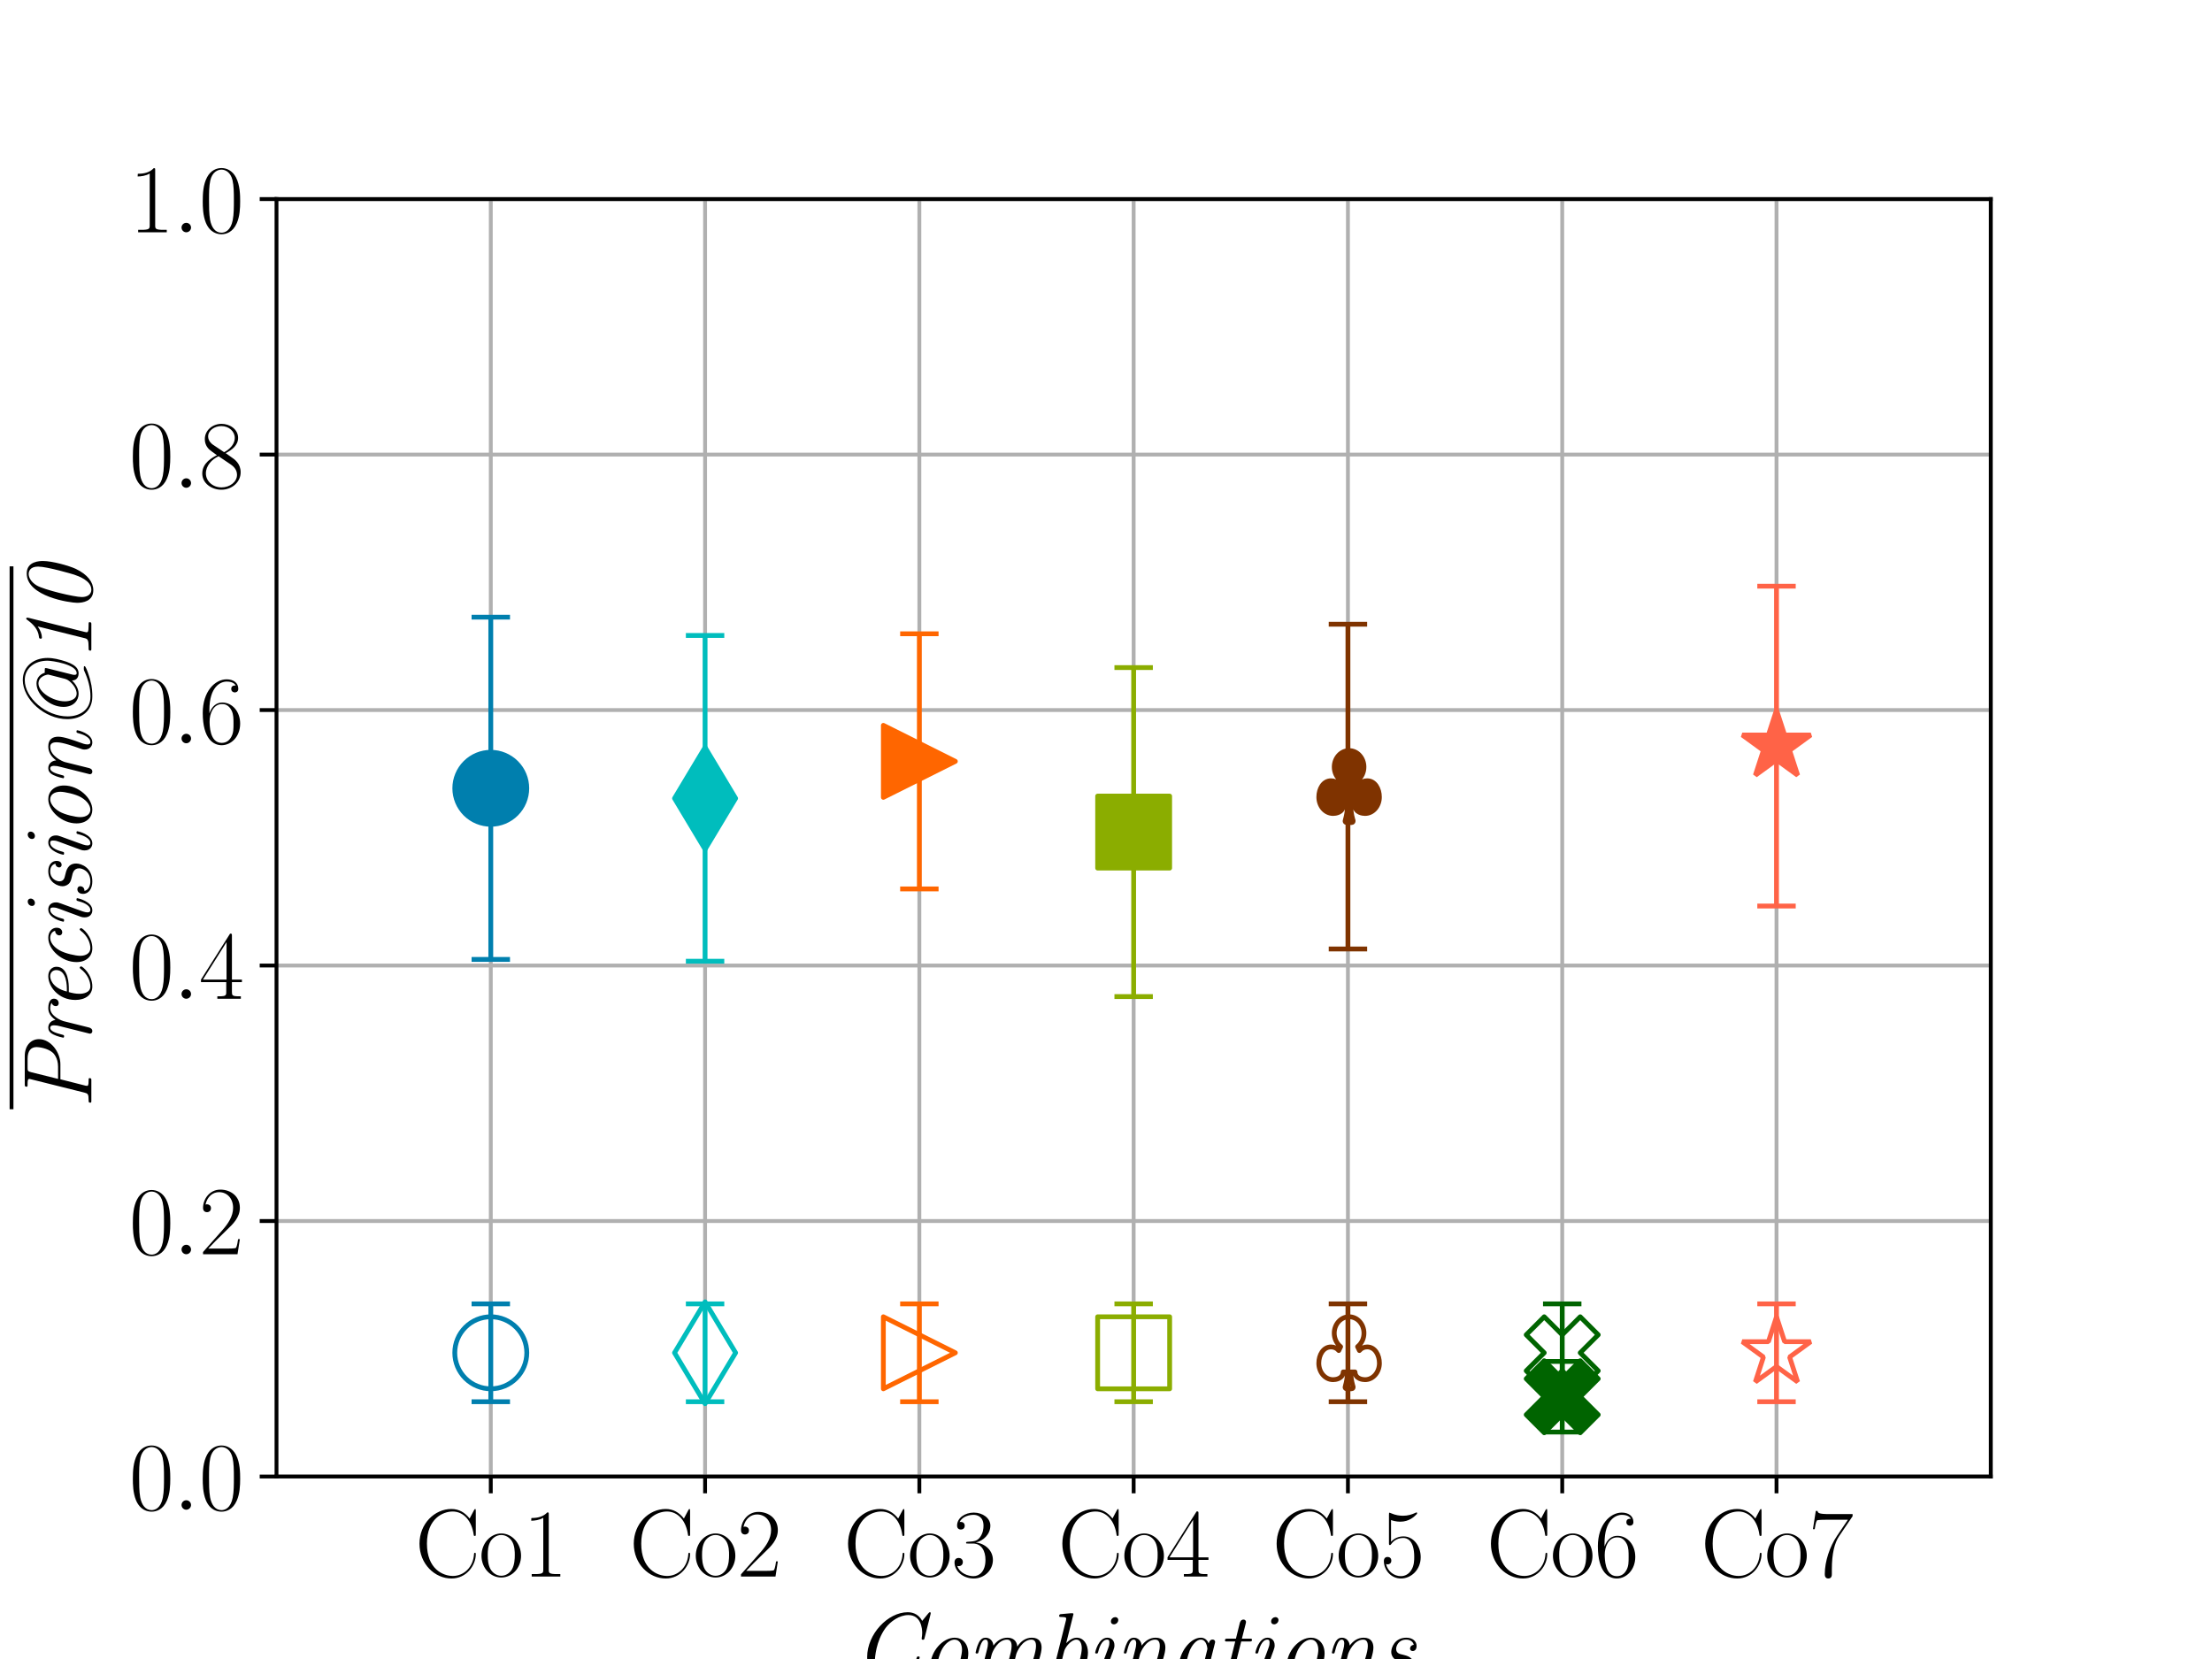 <?xml version="1.0" encoding="utf-8" standalone="no"?>
<!DOCTYPE svg PUBLIC "-//W3C//DTD SVG 1.1//EN"
  "http://www.w3.org/Graphics/SVG/1.1/DTD/svg11.dtd">
<svg xmlns:xlink="http://www.w3.org/1999/xlink" width="460.8pt" height="345.6pt" viewBox="0 0 460.8 345.6" xmlns="http://www.w3.org/2000/svg" version="1.1">
 <defs>
  <style type="text/css">*{stroke-linejoin: round; stroke-linecap: butt}</style>
 </defs>
 <g id="figure_1">
  <g id="patch_1">
   <path d="M 0 345.6 
L 460.8 345.6 
L 460.8 0 
L 0 0 
z
" style="fill: #ffffff"/>
  </g>
  <g id="axes_1">
   <g id="patch_2">
    <path d="M 57.6 307.584 
L 414.72 307.584 
L 414.72 41.472 
L 57.6 41.472 
z
" style="fill: #ffffff"/>
   </g>
   <g id="matplotlib.axis_1">
    <g id="xtick_1">
     <g id="line2d_1">
      <path d="M 102.24 307.584 
L 102.24 41.472 
" clip-path="url(#pe9d53f140f)" style="fill: none; stroke: #b0b0b0; stroke-width: 0.8; stroke-linecap: square"/>
     </g>
     <g id="line2d_2">
      <defs>
       <path id="m8aa41862f3" d="M 0 0 
L 0 3.5 
" style="stroke: #000000; stroke-width: 0.8"/>
      </defs>
      <g>
       <use xlink:href="#m8aa41862f3" x="102.24" y="307.584" style="stroke: #000000; stroke-width: 0.8"/>
      </g>
     </g>
     <g id="text_1">
      <!-- Co1 -->
      <g transform="translate(86.451 328.421)scale(0.2 -0.2)">
       <defs>
        <path id="CMR17-43" d="M 3974 4289 
C 3974 4403 3968 4410 3930 4410 
C 3904 4410 3898 4403 3853 4327 
L 3571 3792 
C 3258 4187 2874 4416 2381 4416 
C 1286 4416 294 3456 294 2148 
C 294 826 1286 -128 2387 -128 
C 3366 -128 3974 730 3974 1461 
C 3974 1524 3974 1550 3917 1550 
C 3866 1550 3866 1531 3859 1474 
C 3808 585 3168 38 2477 38 
C 1824 38 781 495 781 2147 
C 781 3805 1843 4250 2464 4250 
C 3187 4250 3712 3628 3834 2745 
C 3846 2668 3846 2655 3904 2655 
C 3974 2655 3974 2668 3974 2783 
L 3974 4289 
z
" transform="scale(0.016)"/>
        <path id="CMR17-6f" d="M 2758 1356 
C 2758 2176 2163 2816 1466 2816 
C 768 2816 173 2176 173 1356 
C 173 551 768 -64 1466 -64 
C 2163 -64 2758 551 2758 1356 
z
M 1466 51 
C 1165 51 909 230 762 480 
C 602 767 582 1126 582 1408 
C 582 1677 595 2010 762 2298 
C 890 2509 1139 2714 1466 2714 
C 1754 2714 1997 2554 2150 2330 
C 2349 2029 2349 1607 2349 1408 
C 2349 1158 2336 775 2163 467 
C 1984 173 1709 51 1466 51 
z
" transform="scale(0.016)"/>
        <path id="CMR17-31" d="M 1702 4058 
C 1702 4192 1696 4192 1606 4192 
C 1357 3916 979 3827 621 3827 
C 602 3827 570 3827 563 3808 
C 557 3795 557 3782 557 3648 
C 755 3648 1088 3686 1344 3839 
L 1344 461 
C 1344 236 1331 160 781 160 
L 589 160 
L 589 0 
C 896 0 1216 0 1523 0 
C 1830 0 2150 0 2458 0 
L 2458 160 
L 2266 160 
C 1715 160 1702 230 1702 458 
L 1702 4058 
z
" transform="scale(0.016)"/>
       </defs>
       <use xlink:href="#CMR17-43" transform="scale(0.996)"/>
       <use xlink:href="#CMR17-6f" transform="translate(66.51 0)scale(0.996)"/>
       <use xlink:href="#CMR17-31" transform="translate(112.2 0)scale(0.996)"/>
      </g>
     </g>
    </g>
    <g id="xtick_2">
     <g id="line2d_3">
      <path d="M 146.88 307.584 
L 146.88 41.472 
" clip-path="url(#pe9d53f140f)" style="fill: none; stroke: #b0b0b0; stroke-width: 0.8; stroke-linecap: square"/>
     </g>
     <g id="line2d_4">
      <g>
       <use xlink:href="#m8aa41862f3" x="146.88" y="307.584" style="stroke: #000000; stroke-width: 0.8"/>
      </g>
     </g>
     <g id="text_2">
      <!-- Co2 -->
      <g transform="translate(131.091 328.421)scale(0.2 -0.2)">
       <defs>
        <path id="CMR17-32" d="M 2669 989 
L 2554 989 
C 2490 536 2438 459 2413 420 
C 2381 369 1920 369 1830 369 
L 602 369 
C 832 619 1280 1072 1824 1597 
C 2214 1967 2669 2402 2669 3035 
C 2669 3790 2067 4224 1395 4224 
C 691 4224 262 3604 262 3030 
C 262 2780 448 2748 525 2748 
C 589 2748 781 2787 781 3010 
C 781 3207 614 3264 525 3264 
C 486 3264 448 3258 422 3245 
C 544 3790 915 4058 1306 4058 
C 1862 4058 2227 3617 2227 3035 
C 2227 2479 1901 2000 1536 1584 
L 262 146 
L 262 0 
L 2515 0 
L 2669 989 
z
" transform="scale(0.016)"/>
       </defs>
       <use xlink:href="#CMR17-43" transform="scale(0.996)"/>
       <use xlink:href="#CMR17-6f" transform="translate(66.51 0)scale(0.996)"/>
       <use xlink:href="#CMR17-32" transform="translate(112.2 0)scale(0.996)"/>
      </g>
     </g>
    </g>
    <g id="xtick_3">
     <g id="line2d_5">
      <path d="M 191.52 307.584 
L 191.52 41.472 
" clip-path="url(#pe9d53f140f)" style="fill: none; stroke: #b0b0b0; stroke-width: 0.8; stroke-linecap: square"/>
     </g>
     <g id="line2d_6">
      <g>
       <use xlink:href="#m8aa41862f3" x="191.52" y="307.584" style="stroke: #000000; stroke-width: 0.8"/>
      </g>
     </g>
     <g id="text_3">
      <!-- Co3 -->
      <g transform="translate(175.731 328.421)scale(0.2 -0.2)">
       <defs>
        <path id="CMR17-33" d="M 1414 2157 
C 1984 2157 2234 1662 2234 1090 
C 2234 320 1824 25 1453 25 
C 1114 25 563 194 390 693 
C 422 680 454 680 486 680 
C 640 680 755 782 755 948 
C 755 1133 614 1216 486 1216 
C 378 1216 211 1165 211 926 
C 211 335 787 -128 1466 -128 
C 2176 -128 2720 430 2720 1085 
C 2720 1707 2208 2157 1600 2227 
C 2086 2328 2554 2756 2554 3329 
C 2554 3820 2048 4179 1472 4179 
C 890 4179 378 3829 378 3329 
C 378 3110 544 3072 627 3072 
C 762 3072 877 3155 877 3321 
C 877 3486 762 3569 627 3569 
C 602 3569 570 3569 544 3557 
C 730 3959 1235 4032 1459 4032 
C 1683 4032 2106 3925 2106 3320 
C 2106 3143 2080 2828 1862 2550 
C 1670 2304 1453 2304 1242 2284 
C 1210 2284 1062 2269 1037 2269 
C 992 2263 966 2257 966 2208 
C 966 2163 973 2157 1101 2157 
L 1414 2157 
z
" transform="scale(0.016)"/>
       </defs>
       <use xlink:href="#CMR17-43" transform="scale(0.996)"/>
       <use xlink:href="#CMR17-6f" transform="translate(66.51 0)scale(0.996)"/>
       <use xlink:href="#CMR17-33" transform="translate(112.2 0)scale(0.996)"/>
      </g>
     </g>
    </g>
    <g id="xtick_4">
     <g id="line2d_7">
      <path d="M 236.16 307.584 
L 236.16 41.472 
" clip-path="url(#pe9d53f140f)" style="fill: none; stroke: #b0b0b0; stroke-width: 0.8; stroke-linecap: square"/>
     </g>
     <g id="line2d_8">
      <g>
       <use xlink:href="#m8aa41862f3" x="236.16" y="307.584" style="stroke: #000000; stroke-width: 0.8"/>
      </g>
     </g>
     <g id="text_4">
      <!-- Co4 -->
      <g transform="translate(220.371 328.421)scale(0.2 -0.2)">
       <defs>
        <path id="CMR17-34" d="M 2150 4122 
C 2150 4256 2144 4256 2029 4256 
L 128 1254 
L 128 1088 
L 1779 1088 
L 1779 457 
C 1779 224 1766 160 1318 160 
L 1197 160 
L 1197 0 
C 1402 0 1747 0 1965 0 
C 2182 0 2528 0 2733 0 
L 2733 160 
L 2611 160 
C 2163 160 2150 224 2150 457 
L 2150 1088 
L 2803 1088 
L 2803 1254 
L 2150 1254 
L 2150 4122 
z
M 1798 3703 
L 1798 1254 
L 256 1254 
L 1798 3703 
z
" transform="scale(0.016)"/>
       </defs>
       <use xlink:href="#CMR17-43" transform="scale(0.996)"/>
       <use xlink:href="#CMR17-6f" transform="translate(66.51 0)scale(0.996)"/>
       <use xlink:href="#CMR17-34" transform="translate(112.2 0)scale(0.996)"/>
      </g>
     </g>
    </g>
    <g id="xtick_5">
     <g id="line2d_9">
      <path d="M 280.8 307.584 
L 280.8 41.472 
" clip-path="url(#pe9d53f140f)" style="fill: none; stroke: #b0b0b0; stroke-width: 0.8; stroke-linecap: square"/>
     </g>
     <g id="line2d_10">
      <g>
       <use xlink:href="#m8aa41862f3" x="280.8" y="307.584" style="stroke: #000000; stroke-width: 0.8"/>
      </g>
     </g>
     <g id="text_5">
      <!-- Co5 -->
      <g transform="translate(265.011 328.421)scale(0.2 -0.2)">
       <defs>
        <path id="CMR17-35" d="M 730 3692 
C 794 3666 1056 3584 1325 3584 
C 1920 3584 2246 3911 2432 4100 
C 2432 4157 2432 4192 2394 4192 
C 2387 4192 2374 4192 2323 4163 
C 2099 4058 1837 3973 1517 3973 
C 1325 3973 1037 3999 723 4139 
C 653 4171 640 4171 634 4171 
C 602 4171 595 4164 595 4037 
L 595 2203 
C 595 2089 595 2057 659 2057 
C 691 2057 704 2070 736 2114 
C 941 2401 1222 2522 1542 2522 
C 1766 2522 2246 2382 2246 1289 
C 2246 1085 2246 715 2054 421 
C 1894 159 1645 25 1370 25 
C 947 25 518 320 403 814 
C 429 807 480 795 506 795 
C 589 795 749 840 749 1038 
C 749 1210 627 1280 506 1280 
C 358 1280 262 1190 262 1011 
C 262 454 704 -128 1382 -128 
C 2042 -128 2669 440 2669 1264 
C 2669 2030 2170 2624 1549 2624 
C 1222 2624 947 2503 730 2274 
L 730 3692 
z
" transform="scale(0.016)"/>
       </defs>
       <use xlink:href="#CMR17-43" transform="scale(0.996)"/>
       <use xlink:href="#CMR17-6f" transform="translate(66.51 0)scale(0.996)"/>
       <use xlink:href="#CMR17-35" transform="translate(112.2 0)scale(0.996)"/>
      </g>
     </g>
    </g>
    <g id="xtick_6">
     <g id="line2d_11">
      <path d="M 325.44 307.584 
L 325.44 41.472 
" clip-path="url(#pe9d53f140f)" style="fill: none; stroke: #b0b0b0; stroke-width: 0.8; stroke-linecap: square"/>
     </g>
     <g id="line2d_12">
      <g>
       <use xlink:href="#m8aa41862f3" x="325.44" y="307.584" style="stroke: #000000; stroke-width: 0.8"/>
      </g>
     </g>
     <g id="text_6">
      <!-- Co6 -->
      <g transform="translate(309.651 328.421)scale(0.2 -0.2)">
       <defs>
        <path id="CMR17-36" d="M 678 2176 
C 678 3690 1395 4032 1811 4032 
C 1946 4032 2272 4009 2400 3776 
C 2298 3776 2106 3776 2106 3553 
C 2106 3381 2246 3323 2336 3323 
C 2394 3323 2566 3348 2566 3560 
C 2566 3954 2246 4179 1805 4179 
C 1043 4179 243 3390 243 1984 
C 243 253 966 -128 1478 -128 
C 2099 -128 2688 427 2688 1283 
C 2688 2081 2170 2662 1517 2662 
C 1126 2662 838 2407 678 1960 
L 678 2176 
z
M 1478 25 
C 691 25 691 1200 691 1436 
C 691 1896 909 2560 1504 2560 
C 1613 2560 1926 2560 2138 2120 
C 2253 1870 2253 1609 2253 1289 
C 2253 944 2253 690 2118 434 
C 1978 171 1773 25 1478 25 
z
" transform="scale(0.016)"/>
       </defs>
       <use xlink:href="#CMR17-43" transform="scale(0.996)"/>
       <use xlink:href="#CMR17-6f" transform="translate(66.51 0)scale(0.996)"/>
       <use xlink:href="#CMR17-36" transform="translate(112.2 0)scale(0.996)"/>
      </g>
     </g>
    </g>
    <g id="xtick_7">
     <g id="line2d_13">
      <path d="M 370.08 307.584 
L 370.08 41.472 
" clip-path="url(#pe9d53f140f)" style="fill: none; stroke: #b0b0b0; stroke-width: 0.8; stroke-linecap: square"/>
     </g>
     <g id="line2d_14">
      <g>
       <use xlink:href="#m8aa41862f3" x="370.08" y="307.584" style="stroke: #000000; stroke-width: 0.8"/>
      </g>
     </g>
     <g id="text_7">
      <!-- Co7 -->
      <g transform="translate(354.291 328.421)scale(0.2 -0.2)">
       <defs>
        <path id="CMR17-37" d="M 2886 3941 
L 2886 4081 
L 1382 4081 
C 634 4081 621 4165 595 4288 
L 480 4288 
L 294 3094 
L 410 3094 
C 429 3215 474 3540 550 3661 
C 589 3712 1062 3712 1171 3712 
L 2579 3712 
L 1869 2661 
C 1395 1954 1069 999 1069 165 
C 1069 89 1069 -128 1299 -128 
C 1530 -128 1530 89 1530 171 
L 1530 465 
C 1530 1508 1709 2196 2003 2636 
L 2886 3941 
z
" transform="scale(0.016)"/>
       </defs>
       <use xlink:href="#CMR17-43" transform="scale(0.996)"/>
       <use xlink:href="#CMR17-6f" transform="translate(66.51 0)scale(0.996)"/>
       <use xlink:href="#CMR17-37" transform="translate(112.2 0)scale(0.996)"/>
      </g>
     </g>
    </g>
    <g id="text_8">
     <!-- $$\textit{Combinations}$$ -->
     <g transform="translate(177.629 350.134)scale(0.2 -0.2)">
      <defs>
       <path id="CMTI12-43" d="M 5088 4341 
C 5094 4360 5101 4410 5101 4423 
C 5101 4480 5056 4480 5043 4480 
C 5030 4480 5005 4480 4960 4423 
L 4544 3914 
C 4339 4289 4013 4480 3597 4480 
C 2304 4480 947 3056 947 1550 
C 947 469 1651 -128 2464 -128 
C 3162 -128 3667 368 3718 412 
C 4275 959 4378 1518 4378 1531 
C 4378 1588 4326 1588 4288 1588 
C 4237 1588 4211 1582 4192 1524 
C 3904 552 3155 57 2560 57 
C 1978 57 1453 464 1453 1327 
C 1453 1505 1523 2592 2144 3443 
C 2470 3882 3053 4295 3642 4295 
C 4467 4295 4544 3411 4544 3131 
C 4544 3036 4531 2890 4512 2795 
L 4512 2738 
C 4512 2681 4563 2681 4595 2681 
C 4659 2681 4672 2687 4698 2789 
L 5088 4341 
z
" transform="scale(0.016)"/>
       <path id="CMTI12-6f" d="M 3181 1782 
C 3181 2446 2771 2816 2291 2816 
C 1510 2816 704 1916 704 971 
C 704 281 1133 -64 1594 -64 
C 2374 -64 3181 849 3181 1782 
z
M 1600 64 
C 1331 64 1114 294 1114 728 
C 1114 1022 1267 1724 1478 2088 
C 1715 2497 2042 2689 2278 2689 
C 2605 2689 2771 2389 2771 2024 
C 2771 1750 2618 1028 2413 677 
C 2150 224 1824 64 1600 64 
z
" transform="scale(0.016)"/>
       <path id="CMTI12-6d" d="M 3187 1731 
C 3226 1878 3571 2689 4186 2689 
C 4480 2689 4480 2369 4480 2261 
C 4480 1865 4198 1098 4090 786 
C 4032 626 4006 568 4006 434 
C 4006 128 4205 -64 4467 -64 
C 5062 -64 5267 888 5267 913 
C 5267 971 5210 971 5184 971 
C 5107 971 5101 952 5075 856 
C 5018 639 4845 64 4486 64 
C 4390 64 4339 109 4339 255 
C 4339 409 4410 607 4461 734 
C 4627 1201 4845 1795 4845 2165 
C 4845 2503 4698 2816 4205 2816 
C 3808 2816 3488 2586 3258 2236 
C 3219 2670 2918 2816 2611 2816 
C 2240 2816 1926 2618 1696 2299 
C 1677 2586 1478 2816 1184 2816 
C 1037 2816 870 2753 736 2478 
C 614 2242 531 1858 531 1846 
C 531 1795 563 1782 621 1782 
C 691 1782 698 1788 736 1935 
C 832 2312 954 2689 1171 2689 
C 1338 2689 1338 2503 1338 2427 
C 1338 2305 1312 2165 1286 2076 
L 819 211 
C 794 121 794 115 794 89 
C 794 13 845 -64 960 -64 
C 1037 -64 1139 -19 1184 109 
C 1197 172 1440 1130 1478 1290 
C 1510 1431 1549 1565 1581 1705 
C 1645 1941 1997 2689 2592 2689 
C 2886 2689 2886 2363 2886 2261 
C 2886 2133 2861 1993 2835 1878 
L 2413 192 
C 2394 121 2394 102 2394 89 
C 2394 19 2445 -64 2560 -64 
C 2707 -64 2771 51 2797 160 
L 3187 1731 
z
" transform="scale(0.016)"/>
       <path id="CMTI12-62" d="M 1907 4276 
C 1920 4320 1926 4339 1926 4358 
C 1926 4416 1882 4416 1779 4416 
L 1139 4358 
C 1050 4353 992 4347 992 4232 
C 992 4169 1043 4169 1133 4169 
C 1453 4169 1453 4111 1453 4048 
C 1453 4016 1440 3972 1434 3940 
L 787 1358 
C 730 1128 730 962 730 892 
C 730 286 1037 -64 1434 -64 
C 2150 -64 2874 932 2874 1846 
C 2874 2401 2579 2816 2138 2816 
C 1818 2816 1555 2561 1453 2459 
L 1907 4276 
z
M 1440 64 
C 1152 64 1062 409 1062 677 
C 1062 926 1133 1181 1274 1756 
C 1293 1820 1306 1884 1325 1948 
C 1389 2197 1779 2689 2118 2689 
C 2349 2689 2470 2452 2470 2114 
C 2470 1756 2253 958 2125 690 
C 1901 243 1638 64 1440 64 
z
" transform="scale(0.016)"/>
       <path id="CMTI12-69" d="M 2042 3969 
C 2042 4090 1952 4160 1843 4160 
C 1728 4160 1562 4058 1562 3879 
C 1562 3739 1664 3688 1760 3688 
C 1888 3688 2042 3803 2042 3969 
z
M 864 722 
C 813 581 813 498 813 441 
C 813 70 1062 -64 1274 -64 
C 1862 -64 2067 888 2067 913 
C 2067 971 2010 971 1984 971 
C 1907 971 1901 952 1875 856 
C 1818 639 1651 64 1286 64 
C 1216 64 1139 96 1139 249 
C 1139 415 1229 645 1344 958 
L 1722 1993 
C 1779 2152 1792 2203 1792 2318 
C 1792 2644 1581 2816 1331 2816 
C 742 2816 531 1871 531 1839 
C 531 1782 589 1782 621 1782 
C 698 1782 704 1801 730 1890 
C 781 2095 947 2689 1318 2689 
C 1459 2689 1459 2567 1459 2497 
C 1459 2331 1421 2222 1376 2108 
L 864 722 
z
" transform="scale(0.016)"/>
       <path id="CMTI12-6e" d="M 1587 1731 
C 1626 1871 1971 2689 2586 2689 
C 2880 2689 2880 2369 2880 2261 
C 2880 1865 2598 1098 2490 786 
C 2432 626 2406 568 2406 434 
C 2406 128 2605 -64 2867 -64 
C 3462 -64 3667 888 3667 913 
C 3667 971 3610 971 3584 971 
C 3507 971 3501 952 3475 856 
C 3418 639 3245 64 2886 64 
C 2790 64 2739 109 2739 255 
C 2739 409 2810 607 2861 734 
C 3027 1201 3245 1795 3245 2165 
C 3245 2503 3098 2816 2605 2816 
C 2208 2816 1907 2586 1696 2299 
C 1677 2586 1478 2816 1184 2816 
C 1037 2816 870 2753 736 2478 
C 614 2242 531 1858 531 1846 
C 531 1795 563 1782 621 1782 
C 691 1782 698 1788 736 1935 
C 832 2312 954 2689 1171 2689 
C 1338 2689 1338 2503 1338 2427 
C 1338 2305 1312 2165 1286 2076 
L 819 211 
C 794 121 794 115 794 89 
C 794 13 845 -64 960 -64 
C 1107 -64 1171 51 1197 160 
L 1587 1731 
z
" transform="scale(0.016)"/>
       <path id="CMTI12-61" d="M 3040 2440 
C 3059 2510 3059 2529 3059 2542 
C 3059 2612 3008 2695 2893 2695 
C 2688 2695 2643 2446 2643 2446 
L 2637 2440 
C 2515 2740 2298 2816 2125 2816 
C 1427 2816 691 1839 691 907 
C 691 338 992 -64 1427 -64 
C 1690 -64 1952 102 2195 390 
C 2266 0 2554 -64 2701 -64 
C 2950 -64 3078 121 3162 307 
C 3270 530 3347 894 3347 913 
C 3347 971 3290 971 3264 971 
C 3187 971 3181 964 3142 817 
C 3014 287 2893 64 2714 64 
C 2573 64 2541 198 2541 319 
C 2541 415 2566 562 2592 658 
L 3040 2440 
z
M 2234 773 
C 2195 607 1811 64 1440 64 
C 1101 64 1088 562 1088 639 
C 1088 958 1293 1712 1395 1967 
C 1562 2363 1850 2689 2125 2689 
C 2509 2689 2554 2120 2554 2076 
C 2554 2069 2534 1999 2534 1986 
L 2234 773 
z
" transform="scale(0.016)"/>
       <path id="CMTI12-74" d="M 1638 2566 
L 2170 2566 
C 2278 2566 2342 2566 2342 2681 
C 2342 2752 2298 2752 2189 2752 
L 1683 2752 
L 1939 3762 
C 1946 3775 1952 3833 1952 3846 
C 1952 3904 1907 4000 1786 4000 
C 1626 4000 1568 3859 1542 3762 
L 1293 2752 
L 749 2752 
C 634 2752 576 2752 576 2630 
C 576 2566 627 2566 730 2566 
L 1248 2566 
L 787 728 
C 755 600 755 524 755 498 
C 755 204 928 -64 1280 -64 
C 1907 -64 2227 881 2227 913 
C 2227 971 2170 971 2144 971 
C 2074 971 2067 958 2035 888 
C 1958 690 1709 64 1293 64 
C 1197 64 1107 109 1107 319 
C 1107 415 1133 562 1158 658 
L 1638 2566 
z
" transform="scale(0.016)"/>
       <path id="CMTI12-73" d="M 2445 2348 
C 2214 2323 2202 2129 2202 2104 
C 2202 2033 2246 1943 2374 1943 
C 2522 1943 2630 2059 2630 2277 
C 2630 2573 2374 2816 1965 2816 
C 1197 2816 973 2165 973 1890 
C 973 1654 1094 1520 1152 1456 
C 1261 1354 1382 1322 1658 1258 
C 1818 1226 2144 1150 2144 798 
C 2144 626 1990 64 1286 64 
C 1056 64 736 152 666 448 
C 973 448 973 713 973 727 
C 973 862 858 914 774 914 
C 723 914 474 888 474 542 
C 474 157 838 -64 1280 -64 
C 2176 -64 2458 645 2458 990 
C 2458 1539 2003 1641 1696 1712 
C 1523 1750 1293 1801 1293 2088 
C 1293 2254 1434 2689 1952 2689 
C 2214 2689 2400 2554 2445 2348 
z
" transform="scale(0.016)"/>
      </defs>
      <use xlink:href="#CMTI12-43" transform="scale(0.996)"/>
      <use xlink:href="#CMTI12-6f" transform="translate(69.739 0)scale(0.996)"/>
      <use xlink:href="#CMTI12-6d" transform="translate(119.553 0)scale(0.996)"/>
      <use xlink:href="#CMTI12-62" transform="translate(199.255 0)scale(0.996)"/>
      <use xlink:href="#CMTI12-69" transform="translate(244.087 0)scale(0.996)"/>
      <use xlink:href="#CMTI12-6e" transform="translate(273.975 0)scale(0.996)"/>
      <use xlink:href="#CMTI12-61" transform="translate(328.77 0)scale(0.996)"/>
      <use xlink:href="#CMTI12-74" transform="translate(378.584 0)scale(0.996)"/>
      <use xlink:href="#CMTI12-69" transform="translate(410.963 0)scale(0.996)"/>
      <use xlink:href="#CMTI12-6f" transform="translate(440.851 0)scale(0.996)"/>
      <use xlink:href="#CMTI12-6e" transform="translate(490.665 0)scale(0.996)"/>
      <use xlink:href="#CMTI12-73" transform="translate(545.46 0)scale(0.996)"/>
     </g>
    </g>
   </g>
   <g id="matplotlib.axis_2">
    <g id="ytick_1">
     <g id="line2d_15">
      <path d="M 57.6 307.584 
L 414.72 307.584 
" clip-path="url(#pe9d53f140f)" style="fill: none; stroke: #b0b0b0; stroke-width: 0.8; stroke-linecap: square"/>
     </g>
     <g id="line2d_16">
      <defs>
       <path id="me07676877d" d="M 0 0 
L -3.5 0 
" style="stroke: #000000; stroke-width: 0.8"/>
      </defs>
      <g>
       <use xlink:href="#me07676877d" x="57.6" y="307.584" style="stroke: #000000; stroke-width: 0.8"/>
      </g>
     </g>
     <g id="text_9">
      <!-- $\mathdefault{0.0}$ -->
      <g transform="translate(26.904 314.502)scale(0.2 -0.2)">
       <defs>
        <path id="CMR17-30" d="M 2688 2025 
C 2688 2416 2682 3080 2413 3591 
C 2176 4039 1798 4198 1466 4198 
C 1158 4198 768 4058 525 3597 
C 269 3118 243 2524 243 2025 
C 243 1661 250 1106 448 619 
C 723 -39 1216 -128 1466 -128 
C 1760 -128 2208 -7 2470 600 
C 2662 1042 2688 1559 2688 2025 
z
M 1466 -26 
C 1056 -26 813 325 723 812 
C 653 1188 653 1738 653 2096 
C 653 2588 653 2997 736 3387 
C 858 3929 1216 4096 1466 4096 
C 1728 4096 2067 3923 2189 3400 
C 2272 3036 2278 2607 2278 2096 
C 2278 1680 2278 1169 2202 792 
C 2067 95 1690 -26 1466 -26 
z
" transform="scale(0.016)"/>
        <path id="CMMI12-3a" d="M 1178 307 
C 1178 492 1024 619 870 619 
C 685 619 557 466 557 313 
C 557 128 710 0 864 0 
C 1050 0 1178 153 1178 307 
z
" transform="scale(0.016)"/>
       </defs>
       <use xlink:href="#CMR17-30" transform="scale(0.996)"/>
       <use xlink:href="#CMMI12-3a" transform="translate(45.69 0)scale(0.996)"/>
       <use xlink:href="#CMR17-30" transform="translate(72.788 0)scale(0.996)"/>
      </g>
     </g>
    </g>
    <g id="ytick_2">
     <g id="line2d_17">
      <path d="M 57.6 254.362 
L 414.72 254.362 
" clip-path="url(#pe9d53f140f)" style="fill: none; stroke: #b0b0b0; stroke-width: 0.8; stroke-linecap: square"/>
     </g>
     <g id="line2d_18">
      <g>
       <use xlink:href="#me07676877d" x="57.6" y="254.362" style="stroke: #000000; stroke-width: 0.8"/>
      </g>
     </g>
     <g id="text_10">
      <!-- $\mathdefault{0.2}$ -->
      <g transform="translate(26.904 261.28)scale(0.2 -0.2)">
       <use xlink:href="#CMR17-30" transform="scale(0.996)"/>
       <use xlink:href="#CMMI12-3a" transform="translate(45.69 0)scale(0.996)"/>
       <use xlink:href="#CMR17-32" transform="translate(72.788 0)scale(0.996)"/>
      </g>
     </g>
    </g>
    <g id="ytick_3">
     <g id="line2d_19">
      <path d="M 57.6 201.139 
L 414.72 201.139 
" clip-path="url(#pe9d53f140f)" style="fill: none; stroke: #b0b0b0; stroke-width: 0.8; stroke-linecap: square"/>
     </g>
     <g id="line2d_20">
      <g>
       <use xlink:href="#me07676877d" x="57.6" y="201.139" style="stroke: #000000; stroke-width: 0.8"/>
      </g>
     </g>
     <g id="text_11">
      <!-- $\mathdefault{0.4}$ -->
      <g transform="translate(26.904 208.058)scale(0.2 -0.2)">
       <use xlink:href="#CMR17-30" transform="scale(0.996)"/>
       <use xlink:href="#CMMI12-3a" transform="translate(45.69 0)scale(0.996)"/>
       <use xlink:href="#CMR17-34" transform="translate(72.788 0)scale(0.996)"/>
      </g>
     </g>
    </g>
    <g id="ytick_4">
     <g id="line2d_21">
      <path d="M 57.6 147.917 
L 414.72 147.917 
" clip-path="url(#pe9d53f140f)" style="fill: none; stroke: #b0b0b0; stroke-width: 0.8; stroke-linecap: square"/>
     </g>
     <g id="line2d_22">
      <g>
       <use xlink:href="#me07676877d" x="57.6" y="147.917" style="stroke: #000000; stroke-width: 0.8"/>
      </g>
     </g>
     <g id="text_12">
      <!-- $\mathdefault{0.6}$ -->
      <g transform="translate(26.904 154.835)scale(0.2 -0.2)">
       <use xlink:href="#CMR17-30" transform="scale(0.996)"/>
       <use xlink:href="#CMMI12-3a" transform="translate(45.69 0)scale(0.996)"/>
       <use xlink:href="#CMR17-36" transform="translate(72.788 0)scale(0.996)"/>
      </g>
     </g>
    </g>
    <g id="ytick_5">
     <g id="line2d_23">
      <path d="M 57.6 94.694 
L 414.72 94.694 
" clip-path="url(#pe9d53f140f)" style="fill: none; stroke: #b0b0b0; stroke-width: 0.8; stroke-linecap: square"/>
     </g>
     <g id="line2d_24">
      <g>
       <use xlink:href="#me07676877d" x="57.6" y="94.694" style="stroke: #000000; stroke-width: 0.8"/>
      </g>
     </g>
     <g id="text_13">
      <!-- $\mathdefault{0.8}$ -->
      <g transform="translate(26.904 101.613)scale(0.2 -0.2)">
       <defs>
        <path id="CMR17-38" d="M 1741 2264 
C 2144 2467 2554 2773 2554 3263 
C 2554 3841 1990 4179 1472 4179 
C 890 4179 378 3759 378 3180 
C 378 3021 416 2747 666 2505 
C 730 2442 998 2251 1171 2130 
C 883 1983 211 1634 211 934 
C 211 279 838 -128 1459 -128 
C 2144 -128 2720 362 2720 1010 
C 2720 1590 2330 1857 2074 2029 
L 1741 2264 
z
M 902 2822 
C 851 2854 595 3051 595 3351 
C 595 3739 998 4032 1459 4032 
C 1965 4032 2336 3676 2336 3262 
C 2336 2669 1670 2331 1638 2331 
C 1632 2331 1626 2331 1574 2370 
L 902 2822 
z
M 2080 1519 
C 2176 1449 2483 1240 2483 851 
C 2483 381 2010 25 1472 25 
C 890 25 448 438 448 940 
C 448 1443 838 1862 1280 2060 
L 2080 1519 
z
" transform="scale(0.016)"/>
       </defs>
       <use xlink:href="#CMR17-30" transform="scale(0.996)"/>
       <use xlink:href="#CMMI12-3a" transform="translate(45.69 0)scale(0.996)"/>
       <use xlink:href="#CMR17-38" transform="translate(72.788 0)scale(0.996)"/>
      </g>
     </g>
    </g>
    <g id="ytick_6">
     <g id="line2d_25">
      <path d="M 57.6 41.472 
L 414.72 41.472 
" clip-path="url(#pe9d53f140f)" style="fill: none; stroke: #b0b0b0; stroke-width: 0.8; stroke-linecap: square"/>
     </g>
     <g id="line2d_26">
      <g>
       <use xlink:href="#me07676877d" x="57.6" y="41.472" style="stroke: #000000; stroke-width: 0.8"/>
      </g>
     </g>
     <g id="text_14">
      <!-- $\mathdefault{1.0}$ -->
      <g transform="translate(26.904 48.39)scale(0.2 -0.2)">
       <use xlink:href="#CMR17-31" transform="scale(0.996)"/>
       <use xlink:href="#CMMI12-3a" transform="translate(45.69 0)scale(0.996)"/>
       <use xlink:href="#CMR17-30" transform="translate(72.788 0)scale(0.996)"/>
      </g>
     </g>
    </g>
    <g id="text_15">
     <!-- $$\overline{\overline{\textit{Precision@10}}}$$ -->
     <g transform="translate(19.029 231.076)rotate(-90)scale(0.2 -0.2)">
      <defs>
       <path id="CMTI12-50" d="M 1958 2023 
L 2938 2023 
C 3738 2023 4582 2667 4582 3420 
C 4582 3950 4160 4352 3475 4352 
L 1645 4352 
C 1530 4352 1472 4352 1472 4231 
C 1472 4167 1517 4167 1638 4167 
C 1798 4167 1978 4167 1978 4065 
C 1978 4026 1978 4007 1965 3969 
L 1088 454 
C 1030 230 992 179 602 179 
C 486 179 429 179 429 62 
C 429 0 493 0 518 0 
C 742 0 979 0 1210 0 
C 1440 0 1690 0 1914 0 
C 1965 0 2035 0 2035 117 
C 2035 179 1984 179 1888 179 
C 1530 179 1530 230 1530 287 
L 1542 383 
L 1958 2023 
z
M 2419 3924 
C 2477 4167 2522 4167 2733 4167 
L 3290 4167 
C 3814 4167 4064 3956 4064 3574 
C 4064 3459 4006 2858 3680 2502 
C 3654 2483 3373 2176 2790 2176 
L 1984 2176 
L 2419 3924 
z
" transform="scale(0.016)"/>
       <path id="CMTI12-72" d="M 1613 1827 
C 1632 1903 1920 2689 2458 2689 
C 2490 2689 2669 2689 2810 2600 
C 2714 2575 2592 2479 2592 2318 
C 2592 2184 2694 2133 2790 2133 
C 2906 2133 3078 2216 3078 2446 
C 3078 2772 2643 2816 2464 2816 
C 2170 2816 1926 2676 1690 2344 
C 1632 2721 1357 2816 1184 2816 
C 1037 2816 870 2753 736 2478 
C 614 2242 531 1858 531 1846 
C 531 1795 563 1782 621 1782 
C 691 1782 698 1788 736 1935 
C 832 2312 954 2689 1171 2689 
C 1338 2689 1338 2503 1338 2427 
C 1338 2305 1312 2165 1286 2076 
L 819 211 
C 794 121 794 115 794 89 
C 794 13 845 -64 960 -64 
C 1107 -64 1171 57 1197 160 
L 1613 1827 
z
" transform="scale(0.016)"/>
       <path id="CMTI12-65" d="M 1472 1473 
C 1696 1473 2899 1473 2899 2282 
C 2899 2572 2662 2816 2285 2816 
C 1619 2816 730 2165 730 1041 
C 730 396 1062 -64 1606 -64 
C 2400 -64 2925 577 2925 667 
C 2925 711 2874 762 2835 762 
C 2816 762 2810 756 2758 699 
C 2419 242 1939 64 1613 64 
C 1190 64 1133 565 1133 768 
C 1133 1048 1178 1226 1242 1473 
L 1472 1473 
z
M 1280 1600 
C 1536 2624 2163 2689 2278 2689 
C 2534 2689 2682 2509 2682 2290 
C 2682 1600 1619 1600 1414 1600 
L 1280 1600 
z
" transform="scale(0.016)"/>
       <path id="CMTI12-63" d="M 2752 2368 
C 2592 2368 2451 2246 2451 2093 
C 2451 1933 2592 1902 2650 1902 
C 2714 1902 2950 1940 2950 2275 
C 2950 2578 2682 2816 2291 2816 
C 1510 2816 704 1916 704 971 
C 704 319 1094 -64 1606 -64 
C 2400 -64 2925 578 2925 668 
C 2925 712 2874 763 2835 763 
C 2816 763 2810 757 2758 700 
C 2419 242 1939 64 1613 64 
C 1286 64 1114 351 1114 728 
C 1114 1022 1267 1724 1478 2088 
C 1696 2472 2010 2689 2285 2689 
C 2323 2689 2662 2689 2752 2368 
z
" transform="scale(0.016)"/>
       <path id="CMTI12-40" d="M 4282 2901 
C 4288 2926 4294 2964 4294 2990 
C 4294 3046 4250 3046 4147 3046 
L 3987 3046 
C 3866 3420 3584 3584 3283 3584 
C 2534 3584 1754 2713 1754 1823 
C 1754 1154 2182 832 2611 832 
C 3046 832 3366 1149 3482 1263 
C 3482 889 3802 832 3936 832 
C 4390 832 4659 1263 4890 2291 
C 4922 2449 4954 2659 4954 2856 
C 4954 3789 4384 4480 3507 4480 
C 2253 4480 954 3048 954 1571 
C 954 655 1485 -64 2426 -64 
C 2624 -64 3002 -64 3514 74 
C 3674 113 4416 342 4416 441 
C 4416 493 4378 493 4269 493 
C 4173 493 4160 493 4070 447 
C 3552 213 2995 57 2426 57 
C 1568 57 1133 752 1133 1555 
C 1133 2963 2349 4352 3501 4352 
C 4262 4352 4774 3737 4774 2862 
C 4774 2564 4531 960 3962 960 
C 3917 960 3846 960 3846 1111 
C 3846 1169 3866 1238 3866 1244 
L 4282 2901 
z
M 3584 1710 
C 3533 1520 3392 1370 3245 1237 
C 2957 985 2714 960 2630 960 
C 2195 960 2118 1502 2118 1722 
C 2118 2517 2720 3457 3283 3457 
C 3757 3457 3866 2907 3866 2825 
C 3866 2799 3859 2781 3846 2730 
L 3584 1710 
z
" transform="scale(0.016)"/>
       <path id="CMTI12-31" d="M 2886 4102 
C 2893 4127 2899 4167 2899 4192 
C 2899 4218 2880 4256 2835 4256 
C 2803 4256 2797 4250 2739 4172 
C 2470 3796 2118 3472 1651 3426 
C 1574 3414 1523 3414 1523 3303 
C 1523 3251 1555 3232 1613 3232 
C 1792 3232 2061 3316 2323 3504 
L 1562 454 
C 1510 237 1453 179 966 179 
L 915 179 
C 800 179 742 179 742 62 
C 742 0 800 0 845 0 
C 1107 0 1382 0 1651 0 
C 1926 0 2208 0 2477 0 
C 2534 0 2605 0 2605 111 
C 2605 179 2560 179 2451 179 
L 2400 179 
C 1946 179 1946 237 1946 313 
C 1946 320 1946 358 1971 455 
L 2886 4102 
z
" transform="scale(0.016)"/>
       <path id="CMTI12-30" d="M 3475 3158 
C 3475 3336 3475 4224 2662 4224 
C 1146 4224 742 1382 742 925 
C 742 550 845 -128 1568 -128 
C 2086 -128 2586 234 2963 1020 
C 3168 1464 3475 2555 3475 3158 
z
M 1594 0 
C 1318 0 1120 228 1120 621 
C 1120 1122 1594 3075 1869 3557 
C 2099 3950 2406 4096 2624 4096 
C 2797 4096 3110 4008 3110 3481 
C 3110 2892 2624 1249 2586 1128 
C 2490 856 2208 0 1594 0 
z
" transform="scale(0.016)"/>
      </defs>
      <use xlink:href="#CMTI12-50" transform="scale(0.996)"/>
      <use xlink:href="#CMTI12-72" transform="translate(66.095 0)scale(0.996)"/>
      <use xlink:href="#CMTI12-65" transform="translate(102.21 0)scale(0.996)"/>
      <use xlink:href="#CMTI12-63" transform="translate(142.061 0)scale(0.996)"/>
      <use xlink:href="#CMTI12-69" transform="translate(186.894 0)scale(0.996)"/>
      <use xlink:href="#CMTI12-73" transform="translate(216.782 0)scale(0.996)"/>
      <use xlink:href="#CMTI12-69" transform="translate(256.633 0)scale(0.996)"/>
      <use xlink:href="#CMTI12-6f" transform="translate(286.521 0)scale(0.996)"/>
      <use xlink:href="#CMTI12-6e" transform="translate(336.335 0)scale(0.996)"/>
      <use xlink:href="#CMTI12-40" transform="translate(391.13 0)scale(0.996)"/>
      <use xlink:href="#CMTI12-31" transform="translate(465.851 0)scale(0.996)"/>
      <use xlink:href="#CMTI12-30" transform="translate(515.664 0)scale(0.996)"/>
      <path d="M 0 101.065 
L 565.478 101.065 
L 565.478 105.049 
L 0 105.049 
L 0 101.065 
z
"/>
      <path d="M 0 81.14 
L 565.478 81.14 
L 565.478 85.125 
L 0 85.125 
L 0 81.14 
z
"/>
     </g>
    </g>
   </g>
   <g id="LineCollection_1">
    <path d="M 102.24 292.005 
L 102.24 271.618 
" clip-path="url(#pe9d53f140f)" style="fill: none; stroke: #007fae"/>
   </g>
   <g id="line2d_27">
    <defs>
     <path id="m2602a039b9" d="M 4 0 
L -4 -0 
" style="stroke: #007fae"/>
    </defs>
    <g clip-path="url(#pe9d53f140f)">
     <use xlink:href="#m2602a039b9" x="102.24" y="292.005" style="fill: #007fae; stroke: #007fae"/>
    </g>
   </g>
   <g id="line2d_28">
    <g clip-path="url(#pe9d53f140f)">
     <use xlink:href="#m2602a039b9" x="102.24" y="271.618" style="fill: #007fae; stroke: #007fae"/>
    </g>
   </g>
   <g id="LineCollection_2">
    <path d="M 146.88 292.005 
L 146.88 271.618 
" clip-path="url(#pe9d53f140f)" style="fill: none; stroke: #00bdbd"/>
   </g>
   <g id="line2d_29">
    <defs>
     <path id="m9066991e93" d="M 4 0 
L -4 -0 
" style="stroke: #00bdbd"/>
    </defs>
    <g clip-path="url(#pe9d53f140f)">
     <use xlink:href="#m9066991e93" x="146.88" y="292.005" style="fill: #00bdbd; stroke: #00bdbd"/>
    </g>
   </g>
   <g id="line2d_30">
    <g clip-path="url(#pe9d53f140f)">
     <use xlink:href="#m9066991e93" x="146.88" y="271.618" style="fill: #00bdbd; stroke: #00bdbd"/>
    </g>
   </g>
   <g id="LineCollection_3">
    <path d="M 191.52 292.005 
L 191.52 271.618 
" clip-path="url(#pe9d53f140f)" style="fill: none; stroke: #ff6600"/>
   </g>
   <g id="line2d_31">
    <defs>
     <path id="m92c2d23829" d="M 4 0 
L -4 -0 
" style="stroke: #ff6600"/>
    </defs>
    <g clip-path="url(#pe9d53f140f)">
     <use xlink:href="#m92c2d23829" x="191.52" y="292.005" style="fill: #ff6600; stroke: #ff6600"/>
    </g>
   </g>
   <g id="line2d_32">
    <g clip-path="url(#pe9d53f140f)">
     <use xlink:href="#m92c2d23829" x="191.52" y="271.618" style="fill: #ff6600; stroke: #ff6600"/>
    </g>
   </g>
   <g id="LineCollection_4">
    <path d="M 236.16 292.005 
L 236.16 271.618 
" clip-path="url(#pe9d53f140f)" style="fill: none; stroke: #8bad00"/>
   </g>
   <g id="line2d_33">
    <defs>
     <path id="m70f58027ba" d="M 4 0 
L -4 -0 
" style="stroke: #8bad00"/>
    </defs>
    <g clip-path="url(#pe9d53f140f)">
     <use xlink:href="#m70f58027ba" x="236.16" y="292.005" style="fill: #8bad00; stroke: #8bad00"/>
    </g>
   </g>
   <g id="line2d_34">
    <g clip-path="url(#pe9d53f140f)">
     <use xlink:href="#m70f58027ba" x="236.16" y="271.618" style="fill: #8bad00; stroke: #8bad00"/>
    </g>
   </g>
   <g id="LineCollection_5">
    <path d="M 280.8 292.005 
L 280.8 271.618 
" clip-path="url(#pe9d53f140f)" style="fill: none; stroke: #7f3300"/>
   </g>
   <g id="line2d_35">
    <defs>
     <path id="m5062638968" d="M 4 0 
L -4 -0 
" style="stroke: #7f3300"/>
    </defs>
    <g clip-path="url(#pe9d53f140f)">
     <use xlink:href="#m5062638968" x="280.8" y="292.005" style="fill: #7f3300; stroke: #7f3300"/>
    </g>
   </g>
   <g id="line2d_36">
    <g clip-path="url(#pe9d53f140f)">
     <use xlink:href="#m5062638968" x="280.8" y="271.618" style="fill: #7f3300; stroke: #7f3300"/>
    </g>
   </g>
   <g id="LineCollection_6">
    <path d="M 325.44 292.005 
L 325.44 271.618 
" clip-path="url(#pe9d53f140f)" style="fill: none; stroke: #006400"/>
   </g>
   <g id="line2d_37">
    <defs>
     <path id="madc6fd5657" d="M 4 0 
L -4 -0 
" style="stroke: #006400"/>
    </defs>
    <g clip-path="url(#pe9d53f140f)">
     <use xlink:href="#madc6fd5657" x="325.44" y="292.005" style="fill: #006400; stroke: #006400"/>
    </g>
   </g>
   <g id="line2d_38">
    <g clip-path="url(#pe9d53f140f)">
     <use xlink:href="#madc6fd5657" x="325.44" y="271.618" style="fill: #006400; stroke: #006400"/>
    </g>
   </g>
   <g id="LineCollection_7">
    <path d="M 370.08 292.005 
L 370.08 271.618 
" clip-path="url(#pe9d53f140f)" style="fill: none; stroke: #ff6347"/>
   </g>
   <g id="line2d_39">
    <defs>
     <path id="m2d00714bd0" d="M 4 0 
L -4 -0 
" style="stroke: #ff6347"/>
    </defs>
    <g clip-path="url(#pe9d53f140f)">
     <use xlink:href="#m2d00714bd0" x="370.08" y="292.005" style="fill: #ff6347; stroke: #ff6347"/>
    </g>
   </g>
   <g id="line2d_40">
    <g clip-path="url(#pe9d53f140f)">
     <use xlink:href="#m2d00714bd0" x="370.08" y="271.618" style="fill: #ff6347; stroke: #ff6347"/>
    </g>
   </g>
   <g id="LineCollection_8">
    <path d="M 102.24 199.865 
L 102.24 128.563 
" clip-path="url(#pe9d53f140f)" style="fill: none; stroke: #007fae"/>
   </g>
   <g id="line2d_41">
    <g clip-path="url(#pe9d53f140f)">
     <use xlink:href="#m2602a039b9" x="102.24" y="199.865" style="fill: #007fae; stroke: #007fae"/>
    </g>
   </g>
   <g id="line2d_42">
    <g clip-path="url(#pe9d53f140f)">
     <use xlink:href="#m2602a039b9" x="102.24" y="128.563" style="fill: #007fae; stroke: #007fae"/>
    </g>
   </g>
   <g id="LineCollection_9">
    <path d="M 146.88 200.239 
L 146.88 132.38 
" clip-path="url(#pe9d53f140f)" style="fill: none; stroke: #00bdbd"/>
   </g>
   <g id="line2d_43">
    <g clip-path="url(#pe9d53f140f)">
     <use xlink:href="#m9066991e93" x="146.88" y="200.239" style="fill: #00bdbd; stroke: #00bdbd"/>
    </g>
   </g>
   <g id="line2d_44">
    <g clip-path="url(#pe9d53f140f)">
     <use xlink:href="#m9066991e93" x="146.88" y="132.38" style="fill: #00bdbd; stroke: #00bdbd"/>
    </g>
   </g>
   <g id="LineCollection_10">
    <path d="M 191.52 185.178 
L 191.52 132.03 
" clip-path="url(#pe9d53f140f)" style="fill: none; stroke: #ff6600"/>
   </g>
   <g id="line2d_45">
    <g clip-path="url(#pe9d53f140f)">
     <use xlink:href="#m92c2d23829" x="191.52" y="185.178" style="fill: #ff6600; stroke: #ff6600"/>
    </g>
   </g>
   <g id="line2d_46">
    <g clip-path="url(#pe9d53f140f)">
     <use xlink:href="#m92c2d23829" x="191.52" y="132.03" style="fill: #ff6600; stroke: #ff6600"/>
    </g>
   </g>
   <g id="LineCollection_11">
    <path d="M 236.16 207.608 
L 236.16 139.071 
" clip-path="url(#pe9d53f140f)" style="fill: none; stroke: #8bad00"/>
   </g>
   <g id="line2d_47">
    <g clip-path="url(#pe9d53f140f)">
     <use xlink:href="#m70f58027ba" x="236.16" y="207.608" style="fill: #8bad00; stroke: #8bad00"/>
    </g>
   </g>
   <g id="line2d_48">
    <g clip-path="url(#pe9d53f140f)">
     <use xlink:href="#m70f58027ba" x="236.16" y="139.071" style="fill: #8bad00; stroke: #8bad00"/>
    </g>
   </g>
   <g id="LineCollection_12">
    <path d="M 280.8 197.689 
L 280.8 130.04 
" clip-path="url(#pe9d53f140f)" style="fill: none; stroke: #7f3300"/>
   </g>
   <g id="line2d_49">
    <g clip-path="url(#pe9d53f140f)">
     <use xlink:href="#m5062638968" x="280.8" y="197.689" style="fill: #7f3300; stroke: #7f3300"/>
    </g>
   </g>
   <g id="line2d_50">
    <g clip-path="url(#pe9d53f140f)">
     <use xlink:href="#m5062638968" x="280.8" y="130.04" style="fill: #7f3300; stroke: #7f3300"/>
    </g>
   </g>
   <g id="LineCollection_13">
    <path d="M 325.44 298.319 
L 325.44 283.613 
" clip-path="url(#pe9d53f140f)" style="fill: none; stroke: #006400"/>
   </g>
   <g id="line2d_51">
    <g clip-path="url(#pe9d53f140f)">
     <use xlink:href="#madc6fd5657" x="325.44" y="298.319" style="fill: #006400; stroke: #006400"/>
    </g>
   </g>
   <g id="line2d_52">
    <g clip-path="url(#pe9d53f140f)">
     <use xlink:href="#madc6fd5657" x="325.44" y="283.613" style="fill: #006400; stroke: #006400"/>
    </g>
   </g>
   <g id="LineCollection_14">
    <path d="M 370.08 188.745 
L 370.08 122.113 
" clip-path="url(#pe9d53f140f)" style="fill: none; stroke: #ff6347"/>
   </g>
   <g id="line2d_53">
    <g clip-path="url(#pe9d53f140f)">
     <use xlink:href="#m2d00714bd0" x="370.08" y="188.745" style="fill: #ff6347; stroke: #ff6347"/>
    </g>
   </g>
   <g id="line2d_54">
    <g clip-path="url(#pe9d53f140f)">
     <use xlink:href="#m2d00714bd0" x="370.08" y="122.113" style="fill: #ff6347; stroke: #ff6347"/>
    </g>
   </g>
   <g id="line2d_55">
    <path d="M 102.24 281.811 
" clip-path="url(#pe9d53f140f)" style="fill: none; stroke: #007fae; stroke-linecap: square"/>
    <defs>
     <path id="me4d29d73b9" d="M 0 7.5 
C 1.989 7.5 3.897 6.71 5.303 5.303 
C 6.71 3.897 7.5 1.989 7.5 0 
C 7.5 -1.989 6.71 -3.897 5.303 -5.303 
C 3.897 -6.71 1.989 -7.5 0 -7.5 
C -1.989 -7.5 -3.897 -6.71 -5.303 -5.303 
C -6.71 -3.897 -7.5 -1.989 -7.5 0 
C -7.5 1.989 -6.71 3.897 -5.303 5.303 
C -3.897 6.71 -1.989 7.5 0 7.5 
z
" style="stroke: #007fae"/>
    </defs>
    <g clip-path="url(#pe9d53f140f)">
     <use xlink:href="#me4d29d73b9" x="102.24" y="281.811" style="fill-opacity: 0; stroke: #007fae"/>
    </g>
   </g>
   <g id="line2d_56">
    <path d="M 146.88 281.811 
" clip-path="url(#pe9d53f140f)" style="fill: none; stroke: #00bdbd; stroke-linecap: square"/>
    <defs>
     <path id="mf6bde4c267" d="M -0 10.607 
L 6.364 0 
L 0 -10.607 
L -6.364 -0 
z
" style="stroke: #00bdbd; stroke-linejoin: miter"/>
    </defs>
    <g clip-path="url(#pe9d53f140f)">
     <use xlink:href="#mf6bde4c267" x="146.88" y="281.811" style="fill-opacity: 0; stroke: #00bdbd; stroke-linejoin: miter"/>
    </g>
   </g>
   <g id="line2d_57">
    <path d="M 191.52 281.811 
" clip-path="url(#pe9d53f140f)" style="fill: none; stroke: #ff6600; stroke-linecap: square"/>
    <defs>
     <path id="m3aa47ad96a" d="M 7.5 0 
L -7.5 -7.5 
L -7.5 7.5 
z
" style="stroke: #ff6600; stroke-linejoin: miter"/>
    </defs>
    <g clip-path="url(#pe9d53f140f)">
     <use xlink:href="#m3aa47ad96a" x="191.52" y="281.811" style="fill-opacity: 0; stroke: #ff6600; stroke-linejoin: miter"/>
    </g>
   </g>
   <g id="line2d_58">
    <path d="M 236.16 281.811 
" clip-path="url(#pe9d53f140f)" style="fill: none; stroke: #8bad00; stroke-linecap: square"/>
    <defs>
     <path id="mf8ded63f62" d="M -7.5 7.5 
L 7.5 7.5 
L 7.5 -7.5 
L -7.5 -7.5 
z
" style="stroke: #8bad00; stroke-linejoin: miter"/>
    </defs>
    <g clip-path="url(#pe9d53f140f)">
     <use xlink:href="#mf8ded63f62" x="236.16" y="281.811" style="fill-opacity: 0; stroke: #8bad00; stroke-linejoin: miter"/>
    </g>
   </g>
   <g id="line2d_59">
    <path d="M 280.8 281.811 
" clip-path="url(#pe9d53f140f)" style="fill: none; stroke: #7f3300; stroke-linecap: square"/>
    <defs>
     <path id="me77508b4bf" d="M 0.474 7.5 
C 0.769 7.5 1.086 7.5 1.086 7.147 
C 1.086 7.096 1.086 7.06 1.015 6.869 
C 0.717 5.833 0.594 4.868 0.594 3.991 
L 1.466 3.991 
C 1.537 5.442 3.092 5.601 3.565 5.601 
C 5.245 5.601 6.557 4.043 6.557 2.171 
C 6.557 0.477 5.647 -1.22 4.002 -1.22 
C 3.374 -1.22 2.813 -0.977 2.393 -0.469 
L 2.01 -1.272 
C 2.901 -1.991 3.338 -3.021 3.338 -4.09 
C 3.338 -5.926 2.01 -7.5 0.242 -7.5 
C -1.524 -7.5 -2.854 -5.907 -2.854 -4.09 
C -2.854 -3.021 -2.398 -1.972 -1.524 -1.272 
L -1.909 -0.469 
C -2.33 -0.977 -2.887 -1.22 -3.518 -1.22 
C -5.161 -1.22 -6.071 0.477 -6.071 2.171 
C -6.071 4.043 -4.778 5.601 -3.081 5.601 
C -2.625 5.601 -1.051 5.442 -0.982 3.991 
L -0.105 3.991 
C -0.122 5.147 -0.28 6.008 -0.542 6.937 
C -0.594 7.079 -0.594 7.115 -0.594 7.15 
C -0.594 7.5 -0.28 7.5 0.018 7.5 
L 0.474 7.5 
z
" style="stroke: #7f3300"/>
    </defs>
    <g clip-path="url(#pe9d53f140f)">
     <use xlink:href="#me77508b4bf" x="280.8" y="281.811" style="fill-opacity: 0; stroke: #7f3300"/>
    </g>
   </g>
   <g id="line2d_60">
    <path d="M 325.44 281.811 
" clip-path="url(#pe9d53f140f)" style="fill: none; stroke: #006400; stroke-linecap: square"/>
    <defs>
     <path id="m3b79286afe" d="M -3.75 7.5 
L 0 3.75 
L 3.75 7.5 
L 7.5 3.75 
L 3.75 0 
L 7.5 -3.75 
L 3.75 -7.5 
L 0 -3.75 
L -3.75 -7.5 
L -7.5 -3.75 
L -3.75 0 
L -7.5 3.75 
z
" style="stroke: #006400; stroke-linejoin: miter"/>
    </defs>
    <g clip-path="url(#pe9d53f140f)">
     <use xlink:href="#m3b79286afe" x="325.44" y="281.811" style="fill-opacity: 0; stroke: #006400; stroke-linejoin: miter"/>
    </g>
   </g>
   <g id="line2d_61">
    <path d="M 370.08 281.811 
" clip-path="url(#pe9d53f140f)" style="fill: none; stroke: #ff6347; stroke-linecap: square"/>
    <defs>
     <path id="mf1ffc56852" d="M 0 -7.5 
L -1.684 -2.318 
L -7.133 -2.318 
L -2.725 0.885 
L -4.408 6.068 
L -0 2.865 
L 4.408 6.068 
L 2.725 0.885 
L 7.133 -2.318 
L 1.684 -2.318 
z
" style="stroke: #ff6347; stroke-linejoin: bevel"/>
    </defs>
    <g clip-path="url(#pe9d53f140f)">
     <use xlink:href="#mf1ffc56852" x="370.08" y="281.811" style="fill-opacity: 0; stroke: #ff6347; stroke-linejoin: bevel"/>
    </g>
   </g>
   <g id="line2d_62">
    <path d="M 102.24 164.214 
" clip-path="url(#pe9d53f140f)" style="fill: none; stroke: #007fae; stroke-linecap: square"/>
    <defs>
     <path id="m6d5c54b730" d="M 0 7.5 
C 1.989 7.5 3.897 6.71 5.303 5.303 
C 6.71 3.897 7.5 1.989 7.5 0 
C 7.5 -1.989 6.71 -3.897 5.303 -5.303 
C 3.897 -6.71 1.989 -7.5 0 -7.5 
C -1.989 -7.5 -3.897 -6.71 -5.303 -5.303 
C -6.71 -3.897 -7.5 -1.989 -7.5 0 
C -7.5 1.989 -6.71 3.897 -5.303 5.303 
C -3.897 6.71 -1.989 7.5 0 7.5 
z
" style="stroke: #007fae"/>
    </defs>
    <g clip-path="url(#pe9d53f140f)">
     <use xlink:href="#m6d5c54b730" x="102.24" y="164.214" style="fill: #007fae; stroke: #007fae"/>
    </g>
   </g>
   <g id="line2d_63">
    <path d="M 146.88 166.309 
" clip-path="url(#pe9d53f140f)" style="fill: none; stroke: #00bdbd; stroke-linecap: square"/>
    <defs>
     <path id="mf45f22c4f9" d="M -0 10.607 
L 6.364 0 
L 0 -10.607 
L -6.364 -0 
z
" style="stroke: #00bdbd; stroke-linejoin: miter"/>
    </defs>
    <g clip-path="url(#pe9d53f140f)">
     <use xlink:href="#mf45f22c4f9" x="146.88" y="166.309" style="fill: #00bdbd; stroke: #00bdbd; stroke-linejoin: miter"/>
    </g>
   </g>
   <g id="line2d_64">
    <path d="M 191.52 158.604 
" clip-path="url(#pe9d53f140f)" style="fill: none; stroke: #ff6600; stroke-linecap: square"/>
    <defs>
     <path id="m2f712e8c8a" d="M 7.5 0 
L -7.5 -7.5 
L -7.5 7.5 
z
" style="stroke: #ff6600; stroke-linejoin: miter"/>
    </defs>
    <g clip-path="url(#pe9d53f140f)">
     <use xlink:href="#m2f712e8c8a" x="191.52" y="158.604" style="fill: #ff6600; stroke: #ff6600; stroke-linejoin: miter"/>
    </g>
   </g>
   <g id="line2d_65">
    <path d="M 236.16 173.339 
" clip-path="url(#pe9d53f140f)" style="fill: none; stroke: #8bad00; stroke-linecap: square"/>
    <defs>
     <path id="mdc435742fd" d="M -7.5 7.5 
L 7.5 7.5 
L 7.5 -7.5 
L -7.5 -7.5 
z
" style="stroke: #8bad00; stroke-linejoin: miter"/>
    </defs>
    <g clip-path="url(#pe9d53f140f)">
     <use xlink:href="#mdc435742fd" x="236.16" y="173.339" style="fill: #8bad00; stroke: #8bad00; stroke-linejoin: miter"/>
    </g>
   </g>
   <g id="line2d_66">
    <path d="M 280.8 163.865 
" clip-path="url(#pe9d53f140f)" style="fill: none; stroke: #7f3300; stroke-linecap: square"/>
    <defs>
     <path id="mcaddac5439" d="M 0.474 7.5 
C 0.769 7.5 1.086 7.5 1.086 7.147 
C 1.086 7.096 1.086 7.06 1.015 6.869 
C 0.717 5.833 0.594 4.868 0.594 3.991 
L 1.466 3.991 
C 1.537 5.442 3.092 5.601 3.565 5.601 
C 5.245 5.601 6.557 4.043 6.557 2.171 
C 6.557 0.477 5.647 -1.22 4.002 -1.22 
C 3.374 -1.22 2.813 -0.977 2.393 -0.469 
L 2.01 -1.272 
C 2.901 -1.991 3.338 -3.021 3.338 -4.09 
C 3.338 -5.926 2.01 -7.5 0.242 -7.5 
C -1.524 -7.5 -2.854 -5.907 -2.854 -4.09 
C -2.854 -3.021 -2.398 -1.972 -1.524 -1.272 
L -1.909 -0.469 
C -2.33 -0.977 -2.887 -1.22 -3.518 -1.22 
C -5.161 -1.22 -6.071 0.477 -6.071 2.171 
C -6.071 4.043 -4.778 5.601 -3.081 5.601 
C -2.625 5.601 -1.051 5.442 -0.982 3.991 
L -0.105 3.991 
C -0.122 5.147 -0.28 6.008 -0.542 6.937 
C -0.594 7.079 -0.594 7.115 -0.594 7.15 
C -0.594 7.5 -0.28 7.5 0.018 7.5 
L 0.474 7.5 
z
" style="stroke: #7f3300"/>
    </defs>
    <g clip-path="url(#pe9d53f140f)">
     <use xlink:href="#mcaddac5439" x="280.8" y="163.865" style="fill: #7f3300; stroke: #7f3300"/>
    </g>
   </g>
   <g id="line2d_67">
    <path d="M 325.44 290.966 
" clip-path="url(#pe9d53f140f)" style="fill: none; stroke: #006400; stroke-linecap: square"/>
    <defs>
     <path id="mb4e7986de4" d="M -3.75 7.5 
L 0 3.75 
L 3.75 7.5 
L 7.5 3.75 
L 3.75 0 
L 7.5 -3.75 
L 3.75 -7.5 
L 0 -3.75 
L -3.75 -7.5 
L -7.5 -3.75 
L -3.75 0 
L -7.5 3.75 
z
" style="stroke: #006400; stroke-linejoin: miter"/>
    </defs>
    <g clip-path="url(#pe9d53f140f)">
     <use xlink:href="#mb4e7986de4" x="325.44" y="290.966" style="fill: #006400; stroke: #006400; stroke-linejoin: miter"/>
    </g>
   </g>
   <g id="line2d_68">
    <path d="M 370.08 155.429 
" clip-path="url(#pe9d53f140f)" style="fill: none; stroke: #ff6347; stroke-linecap: square"/>
    <defs>
     <path id="mea0e67346f" d="M 0 -7.5 
L -1.684 -2.318 
L -7.133 -2.318 
L -2.725 0.885 
L -4.408 6.068 
L -0 2.865 
L 4.408 6.068 
L 2.725 0.885 
L 7.133 -2.318 
L 1.684 -2.318 
z
" style="stroke: #ff6347; stroke-linejoin: bevel"/>
    </defs>
    <g clip-path="url(#pe9d53f140f)">
     <use xlink:href="#mea0e67346f" x="370.08" y="155.429" style="fill: #ff6347; stroke: #ff6347; stroke-linejoin: bevel"/>
    </g>
   </g>
   <g id="patch_3">
    <path d="M 57.6 307.584 
L 57.6 41.472 
" style="fill: none; stroke: #000000; stroke-width: 0.8; stroke-linejoin: miter; stroke-linecap: square"/>
   </g>
   <g id="patch_4">
    <path d="M 414.72 307.584 
L 414.72 41.472 
" style="fill: none; stroke: #000000; stroke-width: 0.8; stroke-linejoin: miter; stroke-linecap: square"/>
   </g>
   <g id="patch_5">
    <path d="M 57.6 307.584 
L 414.72 307.584 
" style="fill: none; stroke: #000000; stroke-width: 0.8; stroke-linejoin: miter; stroke-linecap: square"/>
   </g>
   <g id="patch_6">
    <path d="M 57.6 41.472 
L 414.72 41.472 
" style="fill: none; stroke: #000000; stroke-width: 0.8; stroke-linejoin: miter; stroke-linecap: square"/>
   </g>
  </g>
 </g>
 <defs>
  <clipPath id="pe9d53f140f">
   <rect x="57.6" y="41.472" width="357.12" height="266.112"/>
  </clipPath>
 </defs>
</svg>
